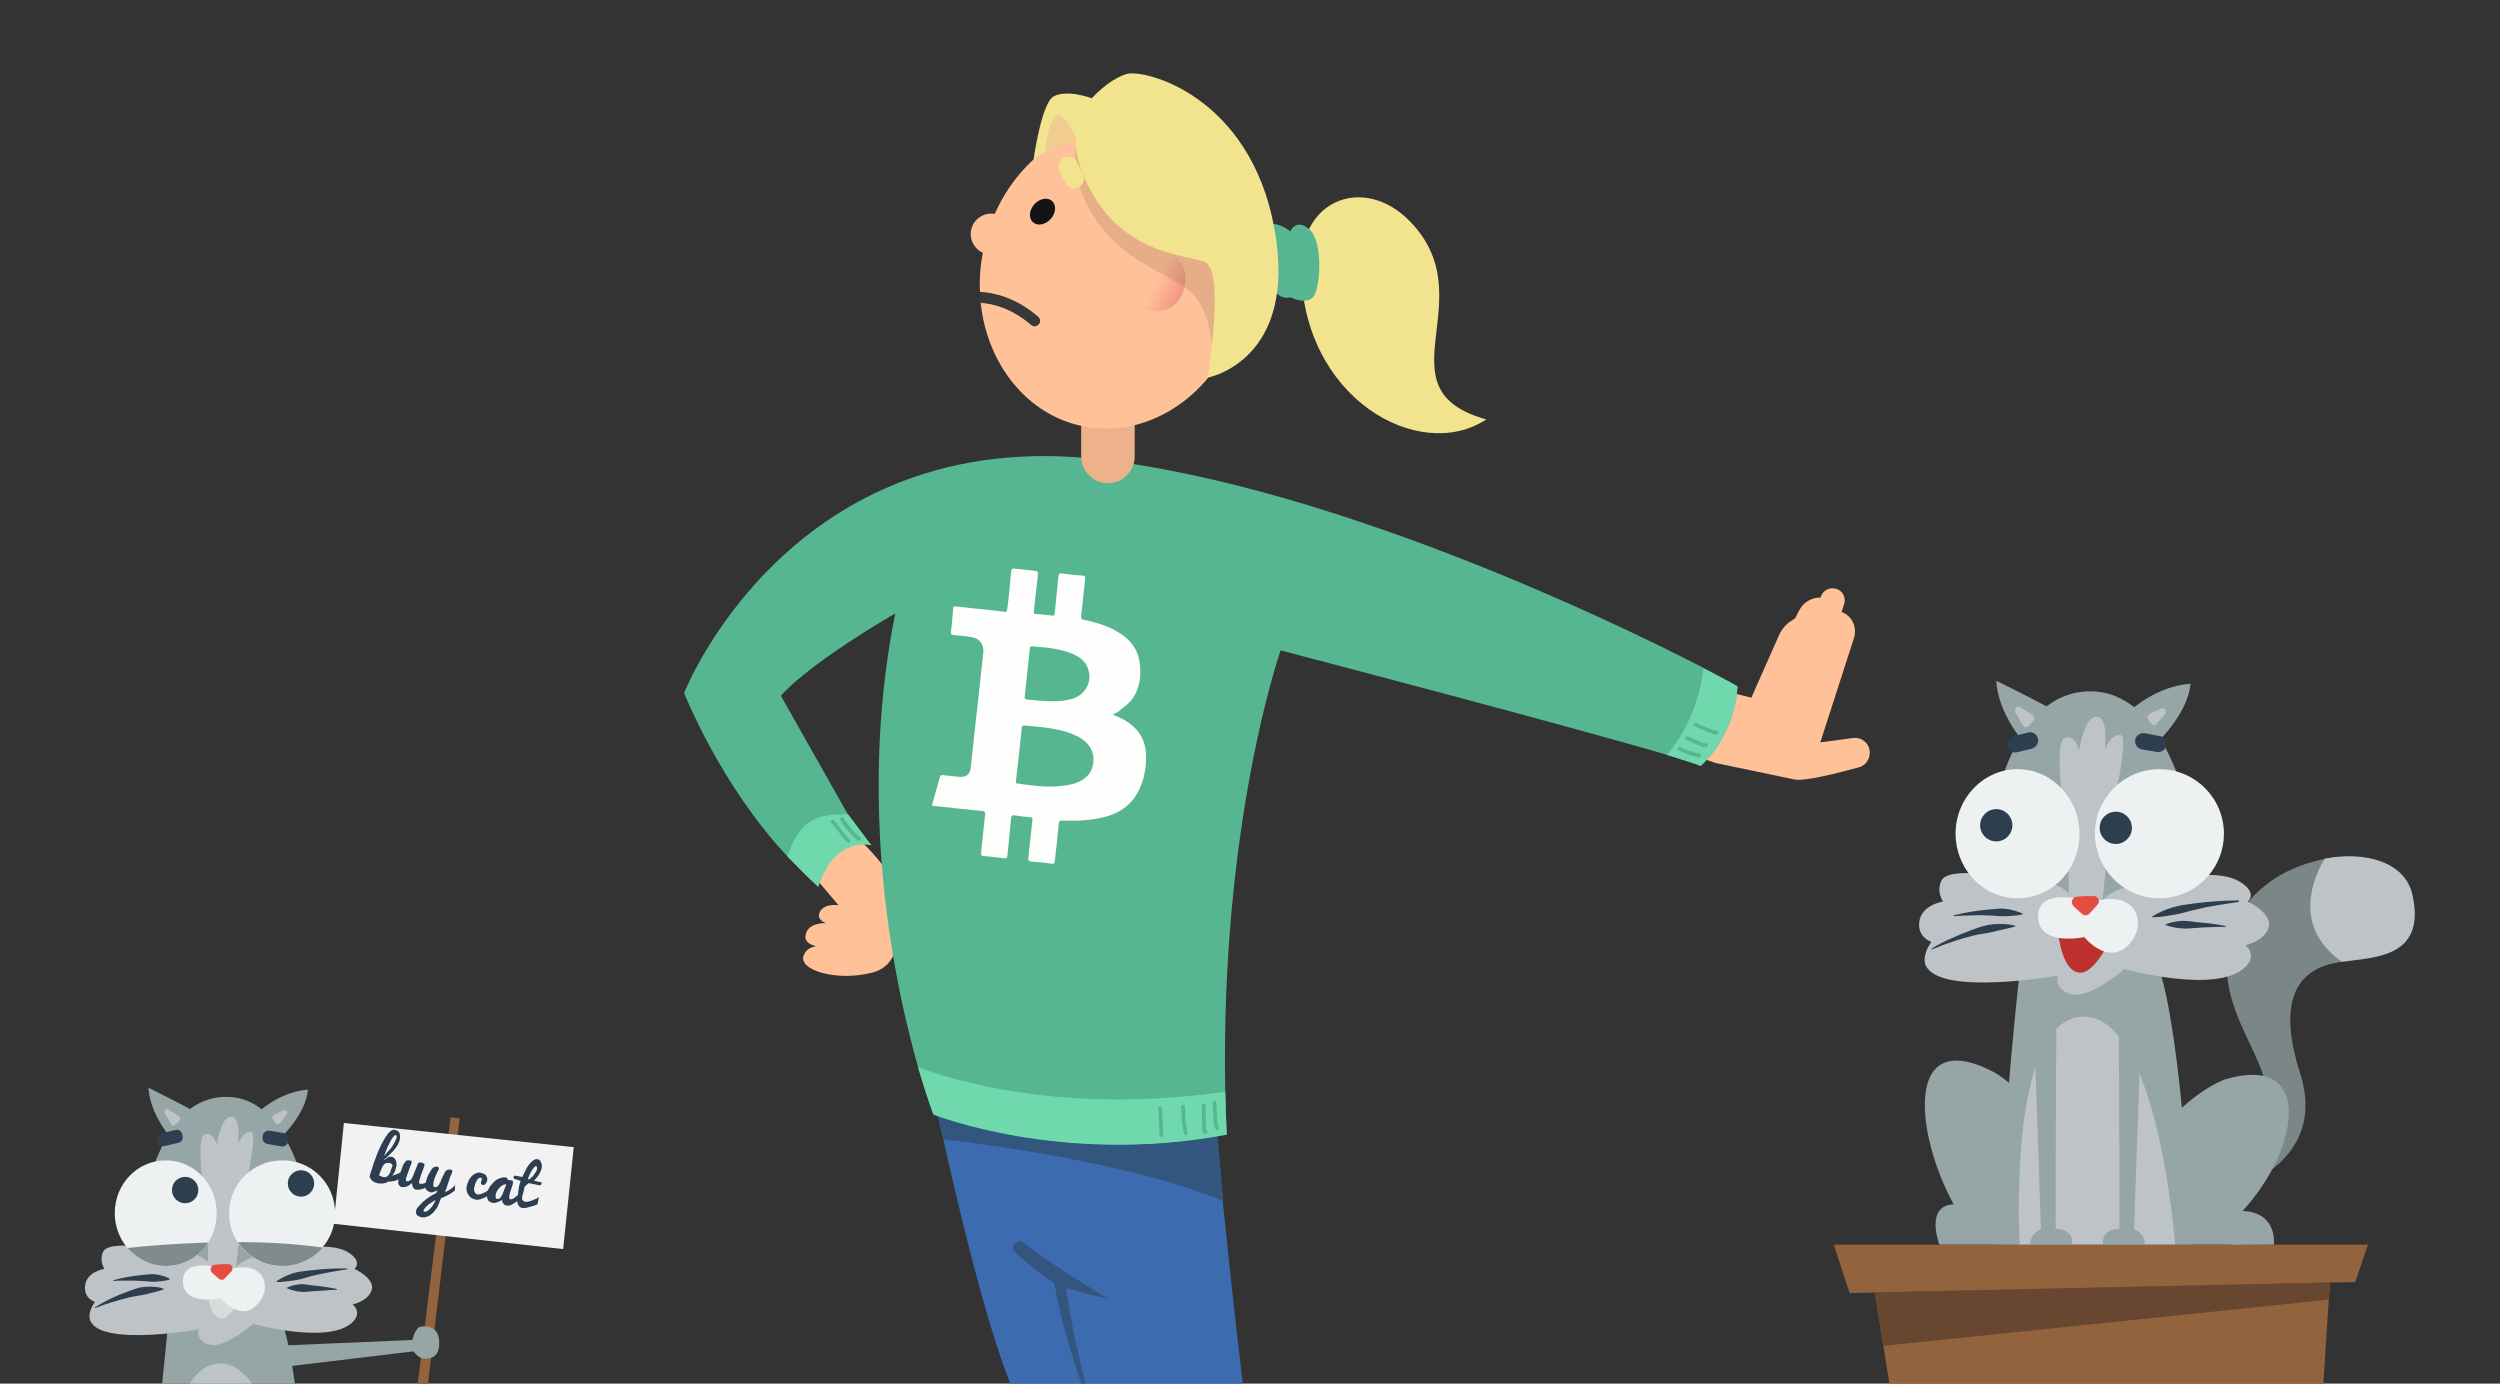 <svg enable-background="new 0 0 681.9 377.4" viewBox="0 0 681.9 377.4" xmlns="http://www.w3.org/2000/svg" xmlns:xlink="http://www.w3.org/1999/xlink"><rect x="0" y="0" width="681.9" height="377.4" fill="#333333" stroke="none"/><linearGradient id="a" gradientTransform="matrix(1 0 0 -1 0 380)" gradientUnits="userSpaceOnUse" x1="322.246" x2="315.496" y1="300.157" y2="303.407"><stop offset="0" stop-color="#f49784"/><stop offset="1" stop-color="#ffc197"/></linearGradient><path d="m551.1 263.3s-4.6 39-5.8 76.2h52.5s-2.8-66.3-11-80.6c-6-5.2-27.9-7.6-35.7 4.4z" fill="#96a6a6"/><path d="m627.4 292.8c4.3 13.5-1.6 22.3-9.7 27.6-4.7 1.8-9.5 3.1-14.5 3.9-1.3.2-2.6.4-3.9.6-1.1-4.4.3-9 .3-9s3.1-.2 6.7-1.6c4.4-1.7 9.6-5.2 11.5-12.3 1.3-4.9-.7-10-3.3-15.5-4.2-9.1-10.1-19.6-5.4-33.1.2-.5.4-1.1.6-1.6.4-1 .9-1.9 1.5-2.8.8-1.3 1.7-2.6 2.7-3.7 1.6-1.9 3.5-3.5 5.6-5 1.8-1.3 3.8-2.4 5.9-3.3 2.5-1.1 5-1.9 7.6-2.5.3-.1.7-.1 1-.2 11.1-2.1 21.9.9 23.9 9.8 3.9 17.4-10.6 17-19.3 18.3-.3 0-.5.1-.8.1-8.3 1.3-17.9 7-10.4 30.3z" fill="#7a8786"/><path d="m601.7 249.7s-.2-10.7-.3-11c-.4-2-.8-3.9-1.2-5.8-1.9-8.7-4-16.2-6.6-22.5-1.4-3.4-2.8-6.4-4.4-9-2.2-3.6-4.6-6.5-7.2-8.6-3.2-2.5-6.7-3.9-10.5-4.2-5-.3-9.4 1.1-13.2 4-2.7 2.1-5.1 4.9-7.2 8.5-1.5 2.6-3 5.5-4.2 8.9-2.9 7.7-5.2 17.3-6.9 28.6-.1.7-.2 1.4-.3 2.2v.1c-.4 2.6-.7 5.3-.9 8.1-.3 1.8 63.3 3 62.9.7z" fill="#96a6a6"/><path d="m559.8 193.5s-9.2-4.9-15.3-7.8c.5 9 7.6 16.9 7.6 16.9z" fill="#96a6a6"/><path d="m581.3 193.6s7-6.5 16.2-7.1c-.8 8.4-9.3 16.2-9.3 16.2z" fill="#96a6a6"/><path d="m563.1 223.2s-3-20.9 0-21.9 4 3.4 4 3.4 1.4-9.4 4.8-9.2 2.2 8.8 2.2 8.8 2-4.4 4.4-3.8-2.8 22.7-2.8 22.7l-2.2 22.3-1 4.1-9-.7.8-4c.1.1.1-8.1-1.2-21.7z" fill="#bec3c7"/><path d="m538.2 238.2s-7.3-.6-8.6 1.9c-1.6 3.1.4 5.8.4 5.8s-6 .9-6.5 5.6c-.5 4.2 3.3 5.4 3.3 5.4s-2.8 3.7-1.5 6.5c4 8.4 36 2.7 36 2.7s-1.2 3.9 3.8 5.1 14.4-6.9 14.4-6.9 25.3 7.1 33-.6c3.3-3.3 0-5.9 0-5.9s5.3-1.1 6.3-4.9c1.1-3.8-5.7-7-5.7-7s2.6-2-1.4-4.9c-3.9-2.9-10.3-2.3-10.3-2.3s-23.1.9-27.8 6.8c1 4.2-3.1 7.4-3.1 7.4l-4.8-7.9s-5.7-8.4-27.5-6.8z" fill="#bec3c7"/><path d="m606.6 227.4c0 4.4-1.6 8.4-4.2 11.4-3.2 3.8-8 6.2-13.4 6.2-6.2 0-11.6-3.2-14.7-8-1.8-2.8-2.9-6.1-2.9-9.6 0-9.7 7.9-17.6 17.6-17.6s17.6 7.9 17.6 17.6z" fill="#edf1f2"/><path d="m567.2 227.4c0 3.6-1 7-2.8 9.8-3 4.7-8.2 7.8-14.1 7.8-5.1 0-9.6-2.3-12.7-6-2.6-3.1-4.2-7.2-4.2-11.6 0-9.7 7.6-17.6 16.9-17.6s16.9 7.9 16.9 17.6z" fill="#edf1f2"/><circle cx="544.5" cy="225.1" fill="#2d3e4e" r="4.4"/><circle cx="577.1" cy="225.8" fill="#2d3e4e" r="4.4"/><path d="m561.4 254.4s.9 10.8 6 10.9 10.4-13.9 10.4-13.9z" fill="#bc312e"/><path d="m568.5 245.5s-12.8-3.6-12.6 4.6 12.6 5.5 12.6 5.5 6.2 7.7 11.8 2.4c5.5-5.3 2.9-14.2-6.6-12.6-3.3.4-5.2.1-5.2.1z" fill="#edf1f2"/><path d="m565.6 247.2 2.3 2.1c.6.5 1.5.5 2-.1l2.2-2.4c.9-.9.2-2.4-1-2.4-1.3 0-3 0-4.8.2-1.1.2-1.6 1.7-.7 2.6z" fill="#e54d42"/><path d="m610.7 246c-2 .3-4 .6-5.9.9-2 .3-3.9.7-5.9 1.2-1.9.4-3.8 1.1-5.8 1.4s-3.9.7-6 .7l-.1-.2c1.8-1.1 3.6-1.9 5.6-2.5 1.9-.6 4-.8 6-1.1 4-.5 8-.8 12.1-.8z" fill="#2d3e4e"/><path d="m607.1 252.8c-1.4 0-2.7 0-4.1.1-1.4 0-2.7.1-4.1.2s-2.7.3-4.1.1c-1.4-.1-2.7-.4-4.1-.9v-.2c1.4-.5 2.8-.8 4.1-.9 1.4-.1 2.8.1 4.1.3 1.4.1 2.8.3 4.1.4 1.4.2 2.7.4 4.1.7z" fill="#2d3e4e"/><path d="m526.8 258.8c1.7-1.1 3.5-2 5.3-2.8s3.7-1.6 5.6-2.3 3.8-1.4 5.9-1.6c2-.2 4.1-.1 6.1.4v.2c-2 .6-3.9.9-5.8 1.4s-3.8.6-5.7 1.1-3.8 1-5.7 1.7c-1.9.6-3.7 1.3-5.6 2.1z" fill="#2d3e4e"/><path d="m532.8 249.7c3.1-.8 6.2-1.3 9.4-1.6 1.6-.1 3.2-.4 4.8-.2s3.2.6 4.7 1.3v.2c-1.6.4-3.2.4-4.7.5s-3.1-.2-4.6-.2c-1.6-.1-3.1-.1-4.7 0-1.6 0-3.1.1-4.7.2z" fill="#2d3e4e"/><path d="m638.7 262.3c-13.8-9.8-7.4-23.5-4.6-28.1 11.1-2.1 21.9.9 23.9 9.8 3.9 17.4-10.6 17-19.3 18.3z" fill="#bec3c7"/><path d="m589.2 200.8-4.2-.8c-1.2-.2-2.4.6-2.6 1.8-.2 1.2.6 2.4 1.8 2.6l4.1.7c1.2.2 2.4-.6 2.6-1.8.3-1.2-.5-2.3-1.7-2.5z" fill="#2d3e50"/><path d="m553.2 199.8-4.1 1c-1.2.3-1.9 1.5-1.7 2.7.3 1.2 1.5 1.9 2.7 1.7l4.1-1c1.2-.3 1.9-1.5 1.7-2.7-.3-1.3-1.5-2-2.7-1.7z" fill="#2d3e50"/><path d="m586.7 197.4-.8-1.3c-.3-.5-.1-1.1.4-1.4l3.1-1.4c.9-.4 1.8.7 1.1 1.5l-2.3 2.7c-.4.5-1.1.4-1.5-.1z" fill="#bec3c7"/><path d="m553.3 198 1.3-1.4c.4-.4.3-1.1-.2-1.5l-3.3-2.2c-.8-.5-1.8.4-1.4 1.3l2 3.6c.4.6 1.2.7 1.6.2z" fill="#bec3c7"/><path d="m553.8 339.5h-24.8s-4.1-10.7 3.9-11c-10.3-18.7-13.6-47.8 9.5-36.8s11.4 47.8 11.4 47.8z" fill="#96a6a6"/><path d="m608.6 339.6 11.6-.1s1.2-8.8-8.5-9.2c15.8-17.2 19.5-43.3-5.1-35.8-10.2 4.3-17.6 14.3-17.6 14.3l3.9 30.7h15.7z" fill="#96a6a6"/><path d="m550.9 339.5s-3.6-61.2 17-62.2 25.4 62.2 25.4 62.2z" fill="#bec3c7"/><path d="m555 286.3 1.7 49s-3.1 1.2-2.9 4.2h11.4s.8-4.3-4.5-4.3c0-28.5.2-57.8.2-57.8z" fill="#96a6a6"/><path d="m583.8 286.3-1.7 49s3.1 1.2 2.9 4.2c-4.5 0-11.4 0-11.4 0s-.8-4.3 4.5-4.3c0-28.5-.2-57.8-.2-57.8z" fill="#96a6a6"/><path d="m645.9 339.5h-145.7l4.3 13.2 137.9-3z" fill="#93633e"/><path d="m635.5 349.8-.3 4.7-1.5 23.2h-118.3l-1.7-10.6-2.3-14.6z" fill="#93633e"/><path d="m635.5 349.8-.3 4.7-121.5 12.6-2.3-14.6z" fill="#684731"/><path d="m44.2 377.7c.6-6 1.1-10.9 1.4-13.9.2-2.2.4-3.4.4-3.4 2-3.1 5.2-5 8.7-6.1.7-.2 1.4-.4 2.2-.5 3-.6 6.2-.6 9.1-.3 1.9.2 3.7.6 5.2 1.1 1.8.6 3.2 1.3 4.2 2.2.8 1.5 1.6 3.6 2.3 6.2 1.1 4 2 9.2 2.8 14.8h-36.3z" fill="#96a6a6"/><path d="m87.5 349.2s-.2-8.8-.2-9c-.3-1.6-.6-3.2-1-4.8-1.5-7.1-3.3-13.3-5.4-18.4-1.1-2.8-2.3-5.2-3.6-7.4-1.8-3-3.7-5.3-5.9-7-2.6-2.1-5.5-3.2-8.7-3.4-4.1-.2-7.7.9-10.9 3.3-2.2 1.7-4.2 4-5.9 7-1.3 2.1-2.4 4.6-3.5 7.3-2.4 6.3-4.3 14.2-5.7 23.5-.1.6-.2 1.2-.3 1.8v.1c-.3 2.1-.5 4.3-.8 6.7 0 1.2 52.2 2.2 51.9.3z" fill="#96a6a6"/><path d="m53 303.1s-7.6-4-12.5-6.4c.4 7.4 6.3 13.9 6.3 13.9z" fill="#96a6a6"/><path d="m70.7 303.1s5.7-5.3 13.3-5.9c-.6 6.9-7.6 13.3-7.6 13.3z" fill="#96a6a6"/><path d="m55.8 327.4s-2.5-17.2 0-18 3.3 2.8 3.3 2.8 1.2-7.8 4-7.6 1.8 7.3 1.8 7.3 1.6-3.6 3.6-3.1-2.3 18.6-2.3 18.6l-1.8 18.3-.9 3.4-7.4-.6.6-3.3c.1.1.2-6.6-.9-17.8z" fill="#bec3c7"/><path d="m35.3 339.8s-6-.5-7.1 1.5c-1.3 2.6.3 4.8.3 4.8s-4.9.7-5.3 4.6c-.4 3.5 2.7 4.4 2.7 4.4s-2.3 3-1.2 5.3c3.3 6.9 29.5 2.2 29.5 2.2s-1 3.2 3.1 4.2 11.8-5.7 11.8-5.7 20.7 5.8 27.1-.5c2.7-2.7 0-4.8 0-4.8s4.3-.9 5.2-4-4.7-5.7-4.7-5.7 2.1-1.7-1.1-4.1-8.5-1.9-8.5-1.9-18.9.7-22.8 5.6c.8 3.4-2.6 6.1-2.6 6.1l-3.9-6.5c.1 0-4.6-6.9-22.5-5.5z" fill="#bec3c7"/><path d="m91.4 330.9c0 3.6-1.3 6.9-3.5 9.4-2.6 3.1-6.6 5-11 5-5.1 0-9.5-2.6-12.1-6.5-1.5-2.3-2.3-5-2.3-7.9 0-8 6.5-14.4 14.4-14.4 8.1-.1 14.5 6.4 14.5 14.4z" fill="#edf1f2"/><path d="m59.1 330.9c0 3-.9 5.7-2.3 8-2.5 3.9-6.7 6.4-11.6 6.4-4.2 0-7.9-1.9-10.4-4.9-2.2-2.5-3.5-5.9-3.5-9.5 0-8 6.2-14.4 13.9-14.4s13.9 6.4 13.9 14.4z" fill="#edf1f2"/><path d="m34.8 340.4c4.4-.5 12.5-1.2 22-1.5-2.5 3.9-6.7 6.4-11.6 6.4-4.1 0-7.8-1.9-10.4-4.9z" fill="#808b8d"/><path d="m88 340.3c-2.6 3.1-6.6 5-11 5-5.1 0-9.5-2.6-12.1-6.5 7.6 0 15.6.4 23.1 1.5z" fill="#808b8d"/><circle cx="50.5" cy="324.6" fill="#2d3e4e" r="3.6"/><circle cx="82.1" cy="322.8" fill="#2d3e4e" r="3.6"/><path d="m56.6 352.6s.6 6.9 3.8 7 6.6-8.8 6.6-8.8z" fill="#d7dcdd"/><path d="m60.2 345.8s-10.5-3-10.3 3.8 10.3 4.5 10.3 4.5 5.1 6.4 9.7 2 2.4-11.6-5.4-10.3c-2.7.2-4.3 0-4.3 0z" fill="#edf1f2"/><path d="m57.8 347.1 1.9 1.7c.5.4 1.2.4 1.6-.1l1.8-1.9c.7-.7.2-2-.8-2-1.1 0-2.4 0-3.9.2-.9.2-1.3 1.4-.6 2.1z" fill="#e54d42"/><path d="m94.9 346.2c-1.6.2-3.3.5-4.9.8s-3.2.6-4.8 1-3.1 1-4.7 1.2-3.2.5-5 .5l-.1-.2c1.4-1 3-1.7 4.5-2.2 1.6-.5 3.3-.6 4.9-.8 3.3-.4 6.6-.6 9.9-.5z" fill="#2d3e4e"/><path d="m91.9 351.8c-1.1 0-2.3.1-3.4.2l-3.4.2c-1.1.1-2.3.3-3.4.1-1.1-.1-2.2-.4-3.4-.9v-.2c1.1-.5 2.3-.8 3.4-.9s2.3.1 3.4.3c1.1.1 2.3.2 3.4.4s2.3.3 3.4.6z" fill="#2d3e4e"/><path d="m25.9 356.6c2.8-1.8 5.8-3.2 8.9-4.3 1.6-.6 3.1-1.2 4.8-1.3s3.4-.1 5 .5v.2c-1.6.6-3.2.9-4.7 1.3s-3.1.5-4.7.9-3.1.8-4.7 1.3-3.1 1-4.6 1.6z" fill="#2d3e4e"/><path d="m30.9 349.2c2.5-.7 5.1-1.2 7.7-1.4 1.3-.1 2.6-.4 3.9-.2s2.6.5 3.8 1.2v.2c-1.3.4-2.6.5-3.9.6s-2.5-.2-3.8-.2c-1.3-.1-2.6-.1-3.8-.1-1.3 0-2.6 0-3.9.1z" fill="#2d3e4e"/><path d="m77.5 309.1-4-.7c-.8-.1-1.6.4-1.8 1.2l-.1.6c-.1.8.4 1.6 1.2 1.8l4 .7c.8.1 1.6-.4 1.8-1.2l.1-.6c.1-.9-.4-1.7-1.2-1.8z" fill="#2d3e50"/><path d="m47.9 308.2-3.9.9c-.8.2-1.3 1-1.1 1.8l.1.6c.2.8 1 1.3 1.8 1.1l3.9-.9c.8-.2 1.3-1 1.1-1.8l-.1-.6c-.2-.8-1-1.3-1.8-1.1z" fill="#2d3e50"/><path d="m75.1 306.3-.7-1.1c-.3-.4-.1-.9.3-1.1l2.5-1.2c.8-.4 1.5.6.9 1.2l-1.8 2.3c-.2.3-.9.3-1.2-.1z" fill="#bec3c7"/><path d="m47.8 306.8 1.1-1.1c.3-.4.3-.9-.1-1.2l-2.7-1.8c-.7-.5-1.5.3-1.1 1l1.7 2.9c.1.5.7.6 1.1.2z" fill="#bec3c7"/><path d="m51.6 377.7c.7-1.2 1.4-2.2 2.3-3 1.6-1.7 3.5-2.7 5.8-2.8 3.2-.2 5.9 1.6 8.2 4.4.3.4.7.9 1 1.4z" fill="#bec3c7"/><path d="m113.9 377.7 9-72.9 2.5.2-8.7 72.7z" fill="#93633e"/><path d="m77 367 35.5-1.5s.7-3.6 2.5-3.7 4.8 0 4.8 4.6c0 3.6-2.1 4.2-3.9 4.2s-3.1-2-3.1-2l-35.1 4.2z" fill="#96a6a6"/><path d="m91 333.8 2.8-27.5 62.7 6.6-2.9 27.8z" fill="#f2f2f2"/><path d="m123.6 323.8c-.3.3-.6.5-.9.7s-.5.3-.7.4-.4.2-.6.2c.3-.8.6-1.6.8-2.3.1-.3.2-.6.3-.9s.2-.6.3-.9.2-.5.3-.7.2-.4.2-.5 0-.1.1-.2c0-.1 0-.3-.1-.4s-.2-.1-.4-.2c-.1 0-.3 0-.4 0s-.3.1-.5.1c-.2.1-.3.2-.4.3s-.2.3-.3.4l-1 2.1c-.1.2-.1.4-.2.6s-.3.4-.4.7c-.2.2-.3.4-.5.5s-.4.2-.6.1c-.1 0-.2-.1-.3-.1-.1-.1-.1-.2-.1-.3s0-.2 0-.3 0-.2 0-.4.1-.5.2-.8.2-.6.3-.9.3-.6.4-.9.3-.6.4-.8c0-.1.1-.1.1-.2s0-.1.1-.2c0-.2 0-.3-.1-.5-.1-.1-.3-.2-.4-.2-.2 0-.4 0-.7.1-.2.1-.4.2-.6.4-.2.3-.4.6-.6.9s-.3.6-.5.9c-.1.3-.3.7-.4 1s-.2.7-.3 1.1c-.2.1-.3.1-.5.2s-.4.1-.6.1-.3 0-.4 0-.2-.1-.2-.1c0-.1-.1-.1-.1-.2s0-.2 0-.3 0-.3.1-.4c0-.1.1-.2.1-.4.1-.2.2-.4.2-.7.1-.2.2-.5.3-.8s.2-.6.3-.8c.1-.3.2-.5.3-.8.1-.2.1-.4.2-.6 0-.1 0-.3-.2-.4-.1-.1-.3-.2-.6-.3-.2 0-.4 0-.6 0s-.3.1-.4.3l-1.5 3.7c-.1.2-.2.4-.3.5s-.2.3-.4.4c-.1.1-.3.2-.4.2s-.2 0-.4 0c-.1 0-.1 0-.2-.1 0-.1-.1-.1-.1-.2s0-.2 0-.2c0-.1 0-.2 0-.3 0 0 0-.1.1-.2s.1-.3.2-.6c.1-.2.2-.5.3-.8s.2-.6.3-.9.2-.6.4-1l.3-.9c0-.1 0-.2-.1-.3s-.3-.2-.6-.2c-.2 0-.3 0-.5 0-.1.1-.3.1-.4.2s-.2.2-.3.4c-.1.1-.2.3-.3.4s-.1.3-.2.4-.1.2-.1.3c-.2.6-.4 1.1-.6 1.6-.1.1-.3.2-.4.2-.2.1-.4.2-.7.3-.2.1-.4.2-.6.2-.2.1-.4.1-.6.2.2-.2.4-.4.5-.6s.2-.4.3-.6.2-.4.2-.7c.1-.2.1-.5.2-.7.1-.3.1-.6 0-.9 0-.3-.1-.6-.2-.8s-.3-.5-.5-.6c-.2-.2-.5-.3-.8-.3-.2 0-.5 0-.8.2s-.6.4-.9.7l-.1-.1c.4-.4.9-.8 1.3-1.2s.9-.9 1.3-1.3c.4-.5.7-.9 1-1.4s.5-1 .6-1.4c.1-.3.1-.7.1-1s0-.6-.1-.8-.2-.5-.4-.6c-.2-.2-.5-.3-.9-.4-.3-.1-.7 0-1 .2s-.7.5-1 1c-.3.4-.7.9-1 1.5s-.6 1.1-.9 1.7-.5 1.2-.8 1.8c-.2.6-.4 1.1-.6 1.6-.3.7-.5 1.4-.7 2s-.3 1.1-.5 1.5c-.1.5-.3 1-.4 1.4.7 2.3 3.6 1.9 3.6 1.9.2 0 .4-.1.6-.1s.3-.1.5-.2.3-.1.4-.2c.4 0 .7 0 1.1-.1.3 0 .7-.1 1-.2.2-.1.5-.2.7-.3v.1c-.1.3-.1.6-.1.8s.1.4.2.6.2.3.3.4.3.1.5.2h.7c.2 0 .5-.1.7-.2s.5-.2.7-.4.5-.3.7-.5c0 .2 0 .5.1.7 0 .2.1.4.2.5.1.2.2.3.3.4s.3.2.5.2.4 0 .6 0 .5 0 .7-.1c.2 0 .5-.1.7-.2s.3-.1.5-.2c.1.2.1.3.2.4.1.2.3.4.5.5s.4.2.7.3.6 0 .9-.1.6-.2 1-.4l-.3.7c-.4.2-.8.5-1.3.7-.4.3-.8.5-1.2.8s-.8.6-1.1.9-.6.6-.9.9-.5.6-.7.8c-.2.3-.3.5-.3.7-.1.3-.1.6 0 .8s.2.4.3.5.3.2.5.3.4.1.5.2c.4.1.8.1 1.2 0s.8-.2 1.1-.4.7-.5 1-.8.6-.7.9-1.1.5-.9.7-1.4.4-1 .6-1.5c.6-.2 1.1-.4 1.6-.7.2-.1.4-.2.6-.3s.4-.2.6-.4c.2-.1.4-.3.6-.4s.3-.3.4-.4v-1.8c.2.4-.2.7-.5 1zm-18.7-8.8c.1-.3.2-.6.3-.9s.3-.6.4-1c.2-.4.3-.7.5-1s.3-.7.5-1 .3-.6.5-.8.3-.4.4-.5.3-.2.4-.2.2.1.2.1c0 .1.1.1.1.2s0 .1 0 .2 0 .1 0 .1c-.1.4-.2.7-.4 1s-.3.7-.5 1-.4.6-.6.9-.5.6-.7.8c-.2.3-.5.5-.7.8s-.4.5-.6.7c0 0 .1-.2.2-.4zm2 3.3c0 .2-.1.4-.2.6s-.2.5-.2.7-.2.4-.3.6-.3.4-.4.5-.3.3-.5.3c-.2.1-.3.1-.5.1-.1 0-.3-.1-.5-.1-.2-.1-.3-.1-.4-.2-.2-.1-.3-.1-.5-.2 0-.2.1-.4.2-.6s.1-.4.2-.6.2-.5.3-.7c.1-.3.3-.6.4-.8.2-.2.3-.4.5-.5s.4-.2.6-.2.4 0 .6 0 .4.1.5.2.2.2.3.3.1.2.1.3c-.1 0-.1.2-.2.3zm11.6 9.7c-.1.2-.3.5-.4.7-.2.3-.3.5-.5.7s-.4.4-.6.6-.4.3-.6.4-.4.1-.6.1-.3-.2-.3-.3.1-.3.2-.4c.1-.2.2-.3.4-.5s.4-.4.6-.6.4-.4.7-.5c.2-.2.5-.3.7-.5.2-.1.5-.3.7-.4-.1.2-.2.5-.3.7z" fill="#2d3e50"/><path d="m147.9 322.6c-.1 0-.2 0-.3-.1-.1 0-.3-.1-.4-.1-.2 0-.3-.1-.5-.1s-.3-.1-.4-.1-.3-.1-.4-.1-.2 0-.2-.1c.2-.3.5-.5.7-.8s.4-.5.6-.8.3-.5.4-.8.2-.5.3-.8.1-.6.1-.9-.1-.5-.2-.8-.2-.4-.4-.6-.3-.3-.6-.3c-.3-.1-.7 0-1.1.3-.4.2-.7.6-1.1 1-.4.5-.7 1-1 1.6s-.6 1.2-.9 1.9c-.1 0-.1 0-.3 0-.1 0-.3-.1-.5-.1s-.3-.1-.5-.1-.4-.1-.5-.1c-.2 0-.3 0-.4 0s-.2.1-.2.2v.2s0 .1 0 .2.1.1.1.2c.1.1.1.1.3.1.3.1.5.1.6.2.1 0 .3.1.3.1.1 0 .2.1.3.1s.2.1.3.1c-.1.3-.2.7-.3 1s-.2.7-.2 1c-.1.6-.2 1.2-.2 1.8-.2.2-.5.4-.7.6-.1.1-.3.2-.4.3s-.3.2-.4.2c-.1.1-.3.1-.4.1s-.2 0-.3 0-.2-.1-.2-.3c0-.1 0-.3 0-.6.1-.3.1-.6.2-.9s.2-.6.3-.9.2-.6.3-.9.2-.6.2-.8 0-.3 0-.4 0-.2-.1-.2c0-.1-.1-.1-.2-.1s-.1 0-.2-.1c-.1 0-.1 0-.2 0s-.1 0-.2 0-.1 0-.2 0-.1 0-.2-.1c-.1 0-.1-.1-.1-.1 0-.1-.1-.1-.1-.2s-.1-.1-.1-.2c-.1-.1-.1-.1-.3-.1-.3-.1-.7-.1-1.1 0s-.7.2-1.1.4-.7.4-1 .7-.6.6-.9 1c-.3.3-.5.7-.7 1.1 0 .1-.1.2-.1.3-.3.2-.6.4-1 .6-.3.2-.7.3-1 .4s-.6.1-.8.1-.4-.1-.6-.3c-.1-.1-.2-.3-.3-.5s-.1-.4-.1-.6 0-.4.1-.6c0-.1.1-.3.1-.5s.1-.4.2-.6.2-.4.3-.6.2-.4.3-.5.3-.2.4-.3c.2-.1.4-.1.6 0 .1 0 .1.1.1.2s0 .2 0 .3 0 .2-.1.3 0 .2-.1.3v.5c.1.1.2.2.4.3h.4s.3-.1.4-.3c.1-.1.2-.3.3-.4.1-.2.1-.3.2-.5 0-.2 0-.5 0-.7-.1-.2-.2-.4-.3-.6s-.3-.4-.6-.5c-.2-.1-.5-.2-.8-.3s-.7-.1-1 0-.6.2-.9.4-.5.4-.7.6-.4.5-.6.8-.3.6-.4.9-.2.6-.3.9c-.1.4-.1.8 0 1.2 0 .4.2.8.4 1.1s.4.6.8.9c.3.2.7.4 1.2.5.3.1.5.1.8 0 .3 0 .5-.1.8-.2s.5-.2.8-.3.5-.3.7-.4v.2c.1.3.2.5.3.8.1.2.3.4.5.5s.4.2.7.3h.7s.5-.1.7-.2.5-.2.7-.3.4-.2.5-.3c.1.4.2.8.4 1 .2.3.4.4.8.5.3.1.6 0 .9 0 .3-.1.6-.2.9-.4s.5-.3.8-.5c.1-.1.3-.2.4-.3v.3c.1.5.3.9.5 1.1.3.3.6.5 1 .5h.6c.2 0 .5-.1.9-.2.3-.1.7-.2 1.1-.3s.9-.3 1.4-.5l.4-2c-.2.1-.4.3-.6.4s-.4.2-.7.3c-.2.1-.5.2-.7.3s-.5.1-.7.2-.4.1-.6.1-.3 0-.4 0c-.2 0-.3-.1-.5-.2-.1-.1-.2-.2-.3-.3s-.1-.3-.1-.5 0-.4.1-.7c0-.1 0-.2.1-.3s.1-.3.1-.4.1-.3.1-.4.1-.3.1-.4c.1-.3.1-.6.2-.9.2-.1.3-.3.5-.5s.4-.3.6-.5l2.9.6c.1 0 .2 0 .4-.1.1-.1.2-.2.2-.4 0-.1 0-.3 0-.4.4.3.3.2.2.2zm-10.6 2.5c-.1.2-.1.4-.2.6s-.3.4-.4.7c-.2.2-.3.4-.5.5s-.4.2-.6.1c-.1 0-.2-.1-.3-.1-.1-.1-.1-.2-.1-.3s0-.2 0-.3 0-.2 0-.4.1-.5.2-.7.2-.5.4-.7.3-.4.5-.6.4-.4.6-.5.4-.3.6-.3c.2-.1.4-.1.6 0zm7.1-3.4c-.1 0-.2 0-.2-.1-.1 0-.2 0-.2-.1.2-.4.3-.8.5-1.2s.4-.8.6-1.1.4-.6.6-.8.3-.3.5-.3c.1 0 .2.1.2.1 0 .1.1.1.1.2s0 .1 0 .2 0 .1 0 .2c0 .2-.1.4-.2.6s-.3.5-.5.8-.4.5-.6.8c-.4.2-.6.5-.8.7z" fill="#2d3e50"/><path d="m339 377.7s-30 0-63.3 0c-7.1-17.4-15.2-52.6-18.4-66.9-.9-3.9-1.4-6.3-1.4-6.3s31.2-.6 76.1 5.4c.5 5.8 1 11.8 1.5 17.7 2.6 25.6 5.5 50.1 5.5 50.1z" fill="#3c6baf"/><path d="m235.2 229.8s8.8 8.2 9.2 13.8c.3 5.7 3.3 19.2-6.5 21.7s-20.2-.7-18.7-4.7 7.7-2.2 7.7-2.2-7.7.5-7.2-3.2 5.6-3.4 5.6-3.4-2.9-.9-1.6-3.2 5-1.7 5-1.7l-6-7.1c0 .2-.3-10.6 12.5-10z" fill="#ffc197"/><path d="m467.9 208.1s17.3 3.6 21.5 4.5c2.9.6 12.1-1.8 17.6-3.3 2.3-.6 3.5-3.1 2.8-5.3-.6-1.8-2.5-3-4.4-2.7l-8.9 1.2 9.2-28.5c.9-2.9-.5-6-3.4-7.1l.7-2.1c.6-1.8-.4-3.7-2.2-4.2-1.7-.5-3.5.4-4.1 2l-.1.4c-2.4-.1-4.7 1.3-5.8 3.4l-1.2 2.3-1.1.7c-1.3.8-2.3 2-3 3.3l-7.8 17.6-12.9-3.2-7.5 17.3z" fill="#ffc197"/><path d="m333.7 327.6c-25.4-10.5-65.7-15.6-76.3-16.8-.9-3.9-1.4-6.3-1.4-6.3s31.2-.6 76.1 5.4c.5 5.7 1.1 11.7 1.6 17.7z" fill="#33567f"/><path d="m473.9 187.2s0 12.3-10 21.7c-1.5-.6-4.7-1.6-9.2-3-28.1-8.3-105.4-28.5-105.4-28.5s-16.5 47-15.1 120.3c.1 3.8.2 7.8.4 11.7-45 8.5-80-5.5-80-5.5s-1.8-4.7-4.2-12.9c-3.6-12.7-8.6-34-10.2-59.7-1.2-19.4-.6-41.3 4-64-25.5 15-31.2 22.5-31.2 22.5l18.2 32.2 6.4 8.5s-9.8-3-14.5 11.3c-2.7-2.5-5.5-5.3-8.4-8.3-18.3-19.5-28.1-44.5-28.1-44.5s29-74 114.2-63.6c63.1 7.7 138 43.4 163.7 56.7 6.1 3.2 9.4 5.1 9.4 5.1z" fill="#56b692"/><path d="m334.6 309.5c-45 8.5-80-5.5-80-5.5s-1.8-4.7-4.2-12.9c10.8 4 40.5 12.8 83.8 6.7.1 3.8.2 7.7.4 11.7z" fill="#6fd8ad"/><path d="m473.9 187.2s0 12.3-10 21.7c-1.5-.6-4.7-1.6-9.2-3 3.8-4.6 8.7-12.5 9.9-23.6 6 3 9.3 4.9 9.3 4.9z" fill="#6fd8ad"/><path d="m237.7 230.6s-9.8-3-14.5 11.3c-2.7-2.5-5.5-5.3-8.4-8.3 3.9-12.1 10.6-11.3 16.5-11.5z" fill="#6fd8ad"/><path d="m296.2 377.7s-3.5-12.5-5.4-26.4c4.5 1.4 11.8 3.1 11.8 3.1s-14.9-8.7-23.5-15.5c-.7-.6-1.8-.4-2.4.3-.5.6-.5 1.6.1 2.2 1.3 1.4 4.2 4.1 10.8 8.6 2.1 13 7.5 27.7 7.5 27.7z" fill="#33567f"/><path d="m302.2 107.7c-4 0-7.3 3.3-7.3 7.3v9.5c0 4 3.3 7.3 7.3 7.3 4 0 7.3-3.3 7.3-7.3v-9.5c.1-4-3.2-7.3-7.3-7.3z" fill="#edb28a"/><path d="m339.3 82.4c-4.5 22.6-24.1 37.8-43.7 33.9-15.4-3-26.3-16.9-28.1-33.6-.1-1-.2-2-.2-3-.2-3.7.1-7.5.9-11.4 4.5-22.6 24.1-37.8 43.7-33.9 19.5 3.9 31.8 25.4 27.4 48z" fill="#ffc197"/><path d="m274.9 59.4-3-.9c-2.9-.9-6.1.9-6.9 3.8-.9 2.9.9 6.1 3.8 6.9l3 .9c2.9.9 6.1-.9 6.9-3.8.9-2.9-.8-6-3.8-6.9z" fill="#ffc197"/><path d="m283.3 88.5c-.3.3-.7.5-1.1.5-.3 0-.7-.1-1-.4-5.4-4.6-10.5-5.8-13.8-6-.1-1-.2-2-.2-3 3.9.2 9.8 1.5 16 6.8.6.6.7 1.5.1 2.1z" fill="#383838"/><ellipse cx="284.5" cy="57.8" fill="#141414" rx="3.9" ry="3" transform="matrix(.669 -.743 .743 .669 51.08 230.443)"/><path d="m354.9 72.6c0-18.5 17.3-24.7 29.5-12.4 21 21.2-8.8 45.9 21 54.2-18.3 12.1-50.5-5.8-50.5-41.8z" fill="#f2e48f"/><path d="m319.5 68.8s6.2 4.1 2.9 11.5c-3.3 7.3-11.5 3.8-11.5 3.8z" fill="url(#a)"/><path d="m352 81.1s4 2.1 6.1 0 2.9-15.4-1-18.6c-3.7-3.1-5.1.6-5.1.6s-6.3-4.8-6.6.5-.3 19 6.6 17.5z" fill="#56b692"/><path d="m293.6 37.9s-4.7 21.3 20.2 35.1c9.8 6 15.7 5.4 17.2 25.2 9.6-13.5 6.9-39.4 6.9-39.4z" opacity=".1"/><path d="m281.9 43.6s2.1-15 5.3-17.2c3.7-2.2 10.6.4 10.6.4s4.4-5 9.4-6.6c5-1.5 33.8 5.9 40.4 42.1s-18.2 40.7-18.2 40.7 4.9-29.6-.9-31.6c-5.7-2.1-26.1-2.1-34.2-27-1.2-4.2-.9-6.5-.9-6.5-3.8 1-7.7 3-11.5 5.7z" fill="#f2e48f"/><path d="m293.6 37.9s-3.4-7.9-5.6-6.4c-2 1.3-3.1 10.2-3.1 10.2s4-2.4 8.7-3.8z" fill="#efcc8f"/><path d="m303.5 194.9c1.2.5 2.2.9 3.2 1.5 4 2.3 6 5.7 5.9 10.3 0 2.5-.4 5-1.3 7.3-1.7 4.6-4.9 7.4-9.5 8.7-4 1.1-8 1.3-12.1 1.1-.7 0-.8.2-.9.8-.3 3.4-.7 6.9-1.1 10.3-.1.6-.2.8-.8.7-1.8-.3-3.7-.4-5.6-.6-.8-.1-.9-.4-.8-1.1.4-3.4.7-6.7 1.1-10.1.1-.6 0-.8-.7-.9-1.4-.1-2.8-.3-4.2-.5-.6-.1-.8.1-.9.7-.3 3.4-.7 6.8-1 10.2-.1.7-.3.9-1 .8-1.8-.3-3.6-.4-5.4-.6-.7-.1-.9-.2-.8-1 .4-3.4.7-6.8 1.1-10.3.1-.7-.1-.9-.8-1-4.4-.4-8.8-.9-13.3-1.4-.5 0-.4-.2-.3-.5.7-2.5 1.4-5 2.1-7.4.1-.4.3-.5.7-.5 1.6.2 3.2.4 4.9.5 1.6.1 2.6-.8 2.8-2.5.6-5.8 1.2-11.7 1.9-17.5.5-4.6 1-9.2 1.5-13.9.2-2.2-.9-3.8-3.1-4.2-1.6-.3-3.3-.4-4.9-.6-.7 0-.9-.2-.8-1 .3-2.1.4-4.2.6-6.3 0-.5.3-.5.6-.5 3.1.3 6.2.7 9.4 1 1.4.2 2.8.3 4.2.5.3 0 .4-.1.5-.5.5-3.5.8-7 1.1-10.5.1-.7.3-.9 1-.8 1.8.2 3.7.4 5.5.6.7.1.9.3.8 1-.4 3.3-.7 6.7-1.1 10-.1.6.1.8.6.8 1.5.1 3 .2 4.4.4.5.1.6-.1.7-.6.3-3.4.7-6.7 1-10.1.1-.6.2-.9.9-.8 1.9.3 3.8.5 5.7.6.7.1.8.3.7.9-.4 3.4-.7 6.8-1.1 10.1-.1.8.2 1 .9 1.1 3.3.7 6.4 1.6 9.3 3.4 3 1.8 5.1 4.3 5.7 7.8.7 4.6 0 9.8-4.7 12.9-.9.9-1.6 1.3-2.6 1.7zm-13.4 19.4c1-.1 2-.3 3-.6 2.7-.9 4.7-2.5 5.1-5.6.4-3-1-5.2-3.5-6.8-1.3-.8-2.7-1.3-4.2-1.8-3.6-1-7.4-1.3-11.1-1.6-.4 0-.6.1-.7.5-.5 4.9-1 9.8-1.6 14.7 0 .4 0 .6.4.6 4.2.6 8.4 1.2 12.6.6zm-.1-23.2c.9-.1 1.7-.3 2.5-.5 3.7-1.2 5.6-4.8 4.2-8.4-.8-2.1-2.5-3.2-4.5-4-3.5-1.4-7.2-1.6-10.8-1.9-.4 0-.5.2-.5.5-.5 4.4-.9 8.8-1.4 13.3 0 .4 0 .6.5.7 3.4.3 6.7.7 10 .3z" fill="#fefefd"/><path d="m295.4 47.5-1.6-3.3c-.6-1.3-2.2-1.9-3.6-1.2-1.3.6-1.9 2.2-1.2 3.6l1.6 3.3c.6 1.3 2.2 1.9 3.6 1.2 1.3-.7 1.8-2.3 1.2-3.6z" fill="#f2e48f"/><g fill="#56b692"><path d="m316.9 302.3c-.1-.6-1.1-.6-1 0 .2 2.5.3 4.9.4 7.4 0 .6 1 .6 1 0-.1-2.4-.2-4.9-.4-7.4z"/><path d="m323.2 301.8c0-.6-1-.6-1 0 0 2.5.3 4.9.7 7.4.1.6 1.1.4 1-.3-.5-2.3-.7-4.7-.7-7.1z"/><path d="m329.1 308.3c-.4-.2-.2-3-.2-3.4 0-1.2-.1-2.3-.1-3.5 0-.6-1-.6-1 0 0 1.7.1 3.5.1 5.2 0 .8-.2 2.2.6 2.6.7.2 1.2-.7.6-.9z"/><path d="m332.1 307.2c.1 0-.2-3-.2-3.4-.1-1-.1-2.1-.1-3.1 0-.6-1-.6-1 0 0 1.8.1 3.7.3 5.5.1.8 0 1.9 1 2 .6 0 .6-1 0-1z"/><path d="m231.7 228.9c-.9-.7-1.6-1.7-2.2-2.6-.6-.8-1.3-1.7-1.9-2.5-.4-.5-1.3 0-.9.5.8 1 1.6 2.1 2.4 3.1.6.8 1.2 1.7 2.1 2.3.5.5 1-.4.5-.8z"/><path d="m234.7 228.5c-1.8-1.5-3.4-3.4-4.6-5.4-.3-.6-1.2-.1-.9.5 1.2 2.1 2.8 4 4.7 5.6.5.4 1.3-.3.8-.7z"/><path d="m463.6 205.6c-1.8-.4-3.5-1-5.2-1.8-.6-.3-1.1.6-.5.9 1.8.8 3.6 1.5 5.4 1.9.7.1.9-.9.3-1z"/><path d="m465.1 202.8c-.7-.1-1.6-.6-2.1-.8-.8-.3-1.7-.7-2.5-1.1-.6-.3-1.1.6-.5.9l2.7 1.2c.7.3 1.8.9 2.6.8.2 0 .4-.1.5-.4v-.1c.2-.5-.3-.7-.7-.5z"/><path d="m467.9 199.3c-.8-.1-1.8-.6-2.4-.9-.9-.4-1.9-.8-2.8-1.2-.6-.3-1.1.6-.5.9 1.3.6 2.7 1.2 4 1.7.6.2 1.9 1 2.4.2.3-.5-.3-.9-.7-.7z"/></g></svg>
